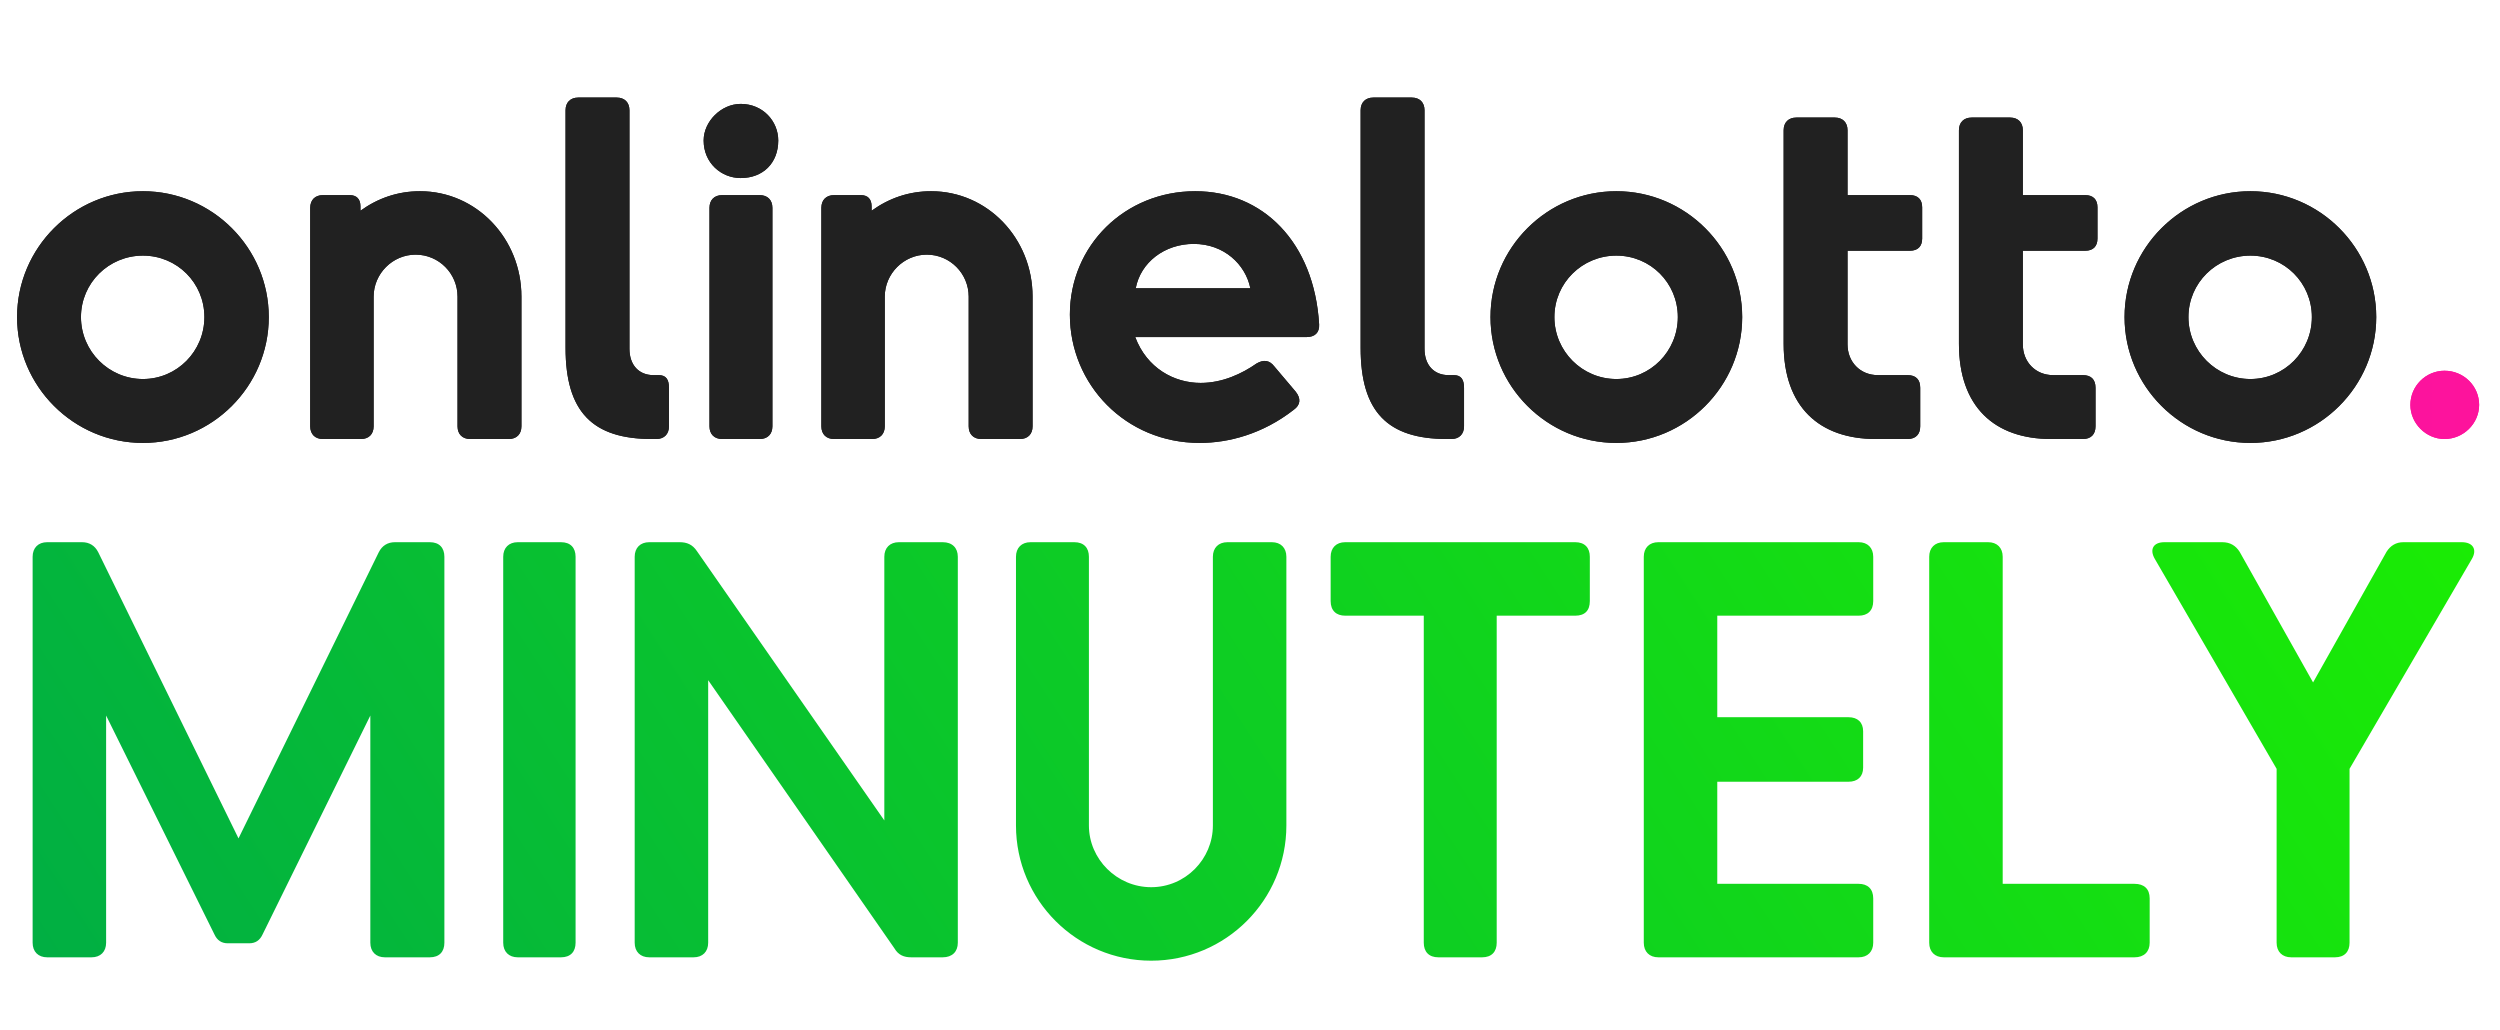 <svg width="410" height="169" viewBox="0 0 410 169" fill="none" xmlns="http://www.w3.org/2000/svg">
<path d="M23.44 31.36C12.08 31.36 2.8 40.64 2.8 52C2.8 63.36 12.08 72.64 23.44 72.64C34.8 72.64 44.08 63.36 44.08 52C44.08 40.64 34.8 31.36 23.44 31.36ZM23.44 41.92C29.04 41.92 33.52 46.4 33.52 52C33.52 57.6 29.04 62.16 23.44 62.16C17.84 62.16 13.28 57.6 13.28 52C13.28 46.4 17.84 41.92 23.44 41.92ZM68.875 31.36C65.275 31.36 61.995 32.48 59.115 34.56V33.84C59.115 32.64 58.475 32 57.355 32H52.955C51.675 32 50.875 32.8 50.875 34.08V69.92C50.875 71.2 51.675 72 52.955 72H59.195C60.475 72 61.275 71.2 61.275 69.92V48.64C61.275 44.88 64.395 41.76 68.155 41.76C71.995 41.76 75.035 44.88 75.035 48.64V69.92C75.035 71.2 75.835 72 77.115 72H83.435C84.715 72 85.515 71.2 85.515 69.92V48.64C85.515 39.12 78.155 31.36 68.875 31.36ZM108.03 61.52H107.15C104.83 61.52 103.23 59.92 103.23 57.2V18.08C103.23 16.8 102.43 16 101.15 16H94.83C93.55 16 92.75 16.8 92.75 18.08V57.04C92.75 67.52 97.15 72 106.91 72H107.63C108.91 72 109.71 71.2 109.71 69.92V63.6C109.71 62.24 109.23 61.52 108.03 61.52ZM127.635 23.04C127.635 26.72 125.155 29.2 121.475 29.2C118.275 29.2 115.395 26.72 115.395 23.04C115.395 19.92 118.275 17.04 121.475 17.04C125.155 17.04 127.635 19.92 127.635 23.04ZM124.595 72H118.435C117.155 72 116.355 71.2 116.355 69.92V34.08C116.355 32.8 117.155 32 118.435 32H124.595C125.875 32 126.675 32.8 126.675 34.08V69.92C126.675 71.2 125.875 72 124.595 72ZM152.703 31.36C149.103 31.36 145.823 32.48 142.943 34.56V33.84C142.943 32.64 142.303 32 141.183 32H136.783C135.503 32 134.703 32.8 134.703 34.08V69.92C134.703 71.2 135.503 72 136.783 72H143.023C144.303 72 145.103 71.2 145.103 69.92V48.64C145.103 44.88 148.223 41.76 151.983 41.76C155.823 41.76 158.863 44.88 158.863 48.64V69.92C158.863 71.2 159.663 72 160.943 72H167.263C168.543 72 169.343 71.2 169.343 69.92V48.64C169.343 39.12 161.983 31.36 152.703 31.36ZM216.338 53.2C215.538 39.76 207.138 31.36 196.018 31.36C184.498 31.36 175.458 40.24 175.458 51.6C175.458 63.04 184.578 72.64 196.738 72.64C201.458 72.64 207.058 71.2 212.178 67.2C213.298 66.4 213.378 65.36 212.498 64.24L208.978 60.08C208.178 59.04 207.218 58.96 206.098 59.6C203.698 61.28 200.498 62.8 196.898 62.8C192.578 62.8 188.098 60.4 186.178 55.28H214.258C215.618 55.28 216.418 54.56 216.338 53.2ZM186.258 47.28C187.058 43.04 190.978 40 195.778 40C200.738 40 204.258 43.36 205.058 47.28H186.258ZM238.421 61.52H237.541C235.221 61.52 233.621 59.92 233.621 57.2V18.08C233.621 16.8 232.821 16 231.541 16H225.221C223.941 16 223.141 16.8 223.141 18.08V57.04C223.141 67.52 227.541 72 237.301 72H238.021C239.301 72 240.101 71.2 240.101 69.92V63.6C240.101 62.24 239.621 61.52 238.421 61.52ZM265.081 31.36C253.721 31.36 244.441 40.64 244.441 52C244.441 63.36 253.721 72.64 265.081 72.64C276.441 72.64 285.721 63.36 285.721 52C285.721 40.64 276.441 31.36 265.081 31.36ZM265.081 41.92C270.681 41.92 275.161 46.4 275.161 52C275.161 57.6 270.681 62.16 265.081 62.16C259.481 62.16 254.921 57.6 254.921 52C254.921 46.4 259.481 41.92 265.081 41.92ZM312.836 61.52H307.956C305.076 61.52 302.996 59.36 302.996 56.48V41.12H313.236C314.516 41.12 315.236 40.4 315.236 39.12V34C315.236 32.72 314.516 32 313.236 32H302.996V21.36C302.996 20.08 302.196 19.28 300.916 19.28H294.596C293.316 19.28 292.516 20.08 292.516 21.36V56.4C292.516 66.72 298.356 72 307.636 72H312.836C314.196 72 314.916 71.2 314.916 69.92V63.6C314.916 62.24 314.196 61.52 312.836 61.52ZM341.586 61.52H336.706C333.826 61.52 331.746 59.36 331.746 56.48V41.12H341.986C343.266 41.12 343.986 40.4 343.986 39.12V34C343.986 32.72 343.266 32 341.986 32H331.746V21.36C331.746 20.08 330.946 19.28 329.666 19.28H323.346C322.066 19.28 321.266 20.08 321.266 21.36V56.4C321.266 66.72 327.106 72 336.386 72H341.586C342.946 72 343.666 71.2 343.666 69.92V63.6C343.666 62.24 342.946 61.52 341.586 61.52ZM369.065 31.36C357.705 31.36 348.425 40.64 348.425 52C348.425 63.36 357.705 72.64 369.065 72.64C380.425 72.64 389.705 63.36 389.705 52C389.705 40.64 380.425 31.36 369.065 31.36ZM369.065 41.92C374.665 41.92 379.145 46.4 379.145 52C379.145 57.6 374.665 62.16 369.065 62.16C363.465 62.16 358.905 57.6 358.905 52C358.905 46.4 363.465 41.92 369.065 41.92Z" fill="#212121"/>
<path d="M406.58 66.4C406.58 69.44 404.02 72 400.9 72C397.86 72 395.3 69.44 395.3 66.4C395.3 63.28 397.86 60.8 400.9 60.8C404.02 60.8 406.58 63.28 406.58 66.4Z" fill="url(#paint0_linear)"/>
<path d="M70.487 88.92H64.783C63.587 88.92 62.667 89.472 62.115 90.576L39.115 137.496L16.115 90.576C15.563 89.472 14.643 88.92 13.447 88.92H7.743C6.271 88.92 5.351 89.84 5.351 91.312V154.608C5.351 156.08 6.271 157 7.743 157H15.011C16.483 157 17.403 156.08 17.403 154.608V117.348L35.159 153.228C35.619 154.24 36.355 154.7 37.367 154.7H40.863C41.875 154.7 42.611 154.24 43.071 153.228L60.735 117.348V154.608C60.735 156.08 61.655 157 63.127 157H70.487C72.051 157 72.879 156.08 72.879 154.608V91.312C72.879 89.84 72.051 88.92 70.487 88.92ZM82.527 154.608V91.312C82.527 89.84 83.447 88.92 84.919 88.92H92.003C93.567 88.92 94.395 89.84 94.395 91.312V154.608C94.395 156.08 93.567 157 92.003 157H84.919C83.447 157 82.527 156.08 82.527 154.608ZM145.029 91.312V134.552L114.301 90.392C113.565 89.288 112.645 88.92 111.449 88.92H106.481C105.009 88.92 104.089 89.84 104.089 91.312V154.608C104.089 156.08 105.009 157 106.481 157H113.749C115.221 157 116.141 156.08 116.141 154.608V111.552L146.685 155.528C147.329 156.632 148.249 157 149.445 157H154.597C156.161 157 157.081 156.08 157.081 154.608V91.312C157.081 89.84 156.161 88.92 154.597 88.92H147.421C145.949 88.92 145.029 89.84 145.029 91.312ZM188.793 157.552C176.557 157.552 166.621 147.616 166.621 135.38V91.312C166.621 89.84 167.541 88.92 169.013 88.92H176.189C177.753 88.92 178.581 89.84 178.581 91.312V135.38C178.581 140.9 183.181 145.5 188.793 145.5C194.405 145.5 198.913 140.9 198.913 135.38V91.312C198.913 89.84 199.833 88.92 201.305 88.92H208.573C210.045 88.92 210.965 89.84 210.965 91.312V135.38C210.965 147.616 201.029 157.552 188.793 157.552ZM258.339 88.92H220.619C219.147 88.92 218.227 89.84 218.227 91.312V98.58C218.227 100.144 219.147 100.972 220.619 100.972H233.499V154.608C233.499 156.08 234.327 157 235.891 157H243.067C244.631 157 245.459 156.08 245.459 154.608V100.972H258.339C259.903 100.972 260.731 100.144 260.731 98.58V91.312C260.731 89.84 259.903 88.92 258.339 88.92ZM304.817 144.948H281.633V128.204H303.161C304.633 128.204 305.553 127.376 305.553 125.904V119.924C305.553 118.452 304.633 117.624 303.161 117.624H281.633V100.972H304.817C306.289 100.972 307.209 100.144 307.209 98.58V91.312C307.209 89.84 306.289 88.92 304.817 88.92H271.973C270.501 88.92 269.581 89.84 269.581 91.312V154.608C269.581 156.08 270.501 157 271.973 157H304.817C306.289 157 307.209 156.08 307.209 154.608V147.34C307.209 145.776 306.289 144.948 304.817 144.948ZM350.062 157H318.782C317.31 157 316.39 156.08 316.39 154.608V91.312C316.39 89.84 317.31 88.92 318.782 88.92H326.05C327.522 88.92 328.442 89.84 328.442 91.312V144.948H350.062C351.626 144.948 352.546 145.776 352.546 147.34V154.608C352.546 156.08 351.626 157 350.062 157ZM403.725 88.92H394.157C392.961 88.92 392.041 89.472 391.397 90.484L379.345 111.92L367.293 90.484C366.649 89.472 365.729 88.92 364.441 88.92H354.965C353.125 88.92 352.481 90.116 353.401 91.68L373.365 126.088V154.608C373.365 156.08 374.285 157 375.757 157H382.933C384.497 157 385.325 156.08 385.325 154.608V126.088L405.381 91.68C406.301 90.116 405.565 88.92 403.725 88.92Z" fill="url(#paint1_linear)"/>
<path d="M23.44 31.36C12.08 31.36 2.8 40.64 2.8 52C2.8 63.36 12.08 72.64 23.44 72.64C34.8 72.64 44.08 63.36 44.08 52C44.08 40.64 34.8 31.36 23.44 31.36ZM23.44 41.92C29.04 41.92 33.52 46.4 33.52 52C33.52 57.6 29.04 62.16 23.44 62.16C17.84 62.16 13.28 57.6 13.28 52C13.28 46.4 17.84 41.92 23.44 41.92ZM68.875 31.36C65.275 31.36 61.995 32.48 59.115 34.56V33.84C59.115 32.64 58.475 32 57.355 32H52.955C51.675 32 50.875 32.8 50.875 34.08V69.92C50.875 71.2 51.675 72 52.955 72H59.195C60.475 72 61.275 71.2 61.275 69.92V48.64C61.275 44.88 64.395 41.76 68.155 41.76C71.995 41.76 75.035 44.88 75.035 48.64V69.92C75.035 71.2 75.835 72 77.115 72H83.435C84.715 72 85.515 71.2 85.515 69.92V48.64C85.515 39.12 78.155 31.36 68.875 31.36ZM108.03 61.52H107.15C104.83 61.52 103.23 59.92 103.23 57.2V18.08C103.23 16.8 102.43 16 101.15 16H94.83C93.55 16 92.75 16.8 92.75 18.08V57.04C92.75 67.52 97.15 72 106.91 72H107.63C108.91 72 109.71 71.2 109.71 69.92V63.6C109.71 62.24 109.23 61.52 108.03 61.52ZM127.635 23.04C127.635 26.72 125.155 29.2 121.475 29.2C118.275 29.2 115.395 26.72 115.395 23.04C115.395 19.92 118.275 17.04 121.475 17.04C125.155 17.04 127.635 19.92 127.635 23.04ZM124.595 72H118.435C117.155 72 116.355 71.2 116.355 69.92V34.08C116.355 32.8 117.155 32 118.435 32H124.595C125.875 32 126.675 32.8 126.675 34.08V69.92C126.675 71.2 125.875 72 124.595 72ZM152.703 31.36C149.103 31.36 145.823 32.48 142.943 34.56V33.84C142.943 32.64 142.303 32 141.183 32H136.783C135.503 32 134.703 32.8 134.703 34.08V69.92C134.703 71.2 135.503 72 136.783 72H143.023C144.303 72 145.103 71.2 145.103 69.92V48.64C145.103 44.88 148.223 41.76 151.983 41.76C155.823 41.76 158.863 44.88 158.863 48.64V69.92C158.863 71.2 159.663 72 160.943 72H167.263C168.543 72 169.343 71.2 169.343 69.92V48.64C169.343 39.12 161.983 31.36 152.703 31.36ZM216.338 53.2C215.538 39.76 207.138 31.36 196.018 31.36C184.498 31.36 175.458 40.24 175.458 51.6C175.458 63.04 184.578 72.64 196.738 72.64C201.458 72.64 207.058 71.2 212.178 67.2C213.298 66.4 213.378 65.36 212.498 64.24L208.978 60.08C208.178 59.04 207.218 58.96 206.098 59.6C203.698 61.28 200.498 62.8 196.898 62.8C192.578 62.8 188.098 60.4 186.178 55.28H214.258C215.618 55.28 216.418 54.56 216.338 53.2ZM186.258 47.28C187.058 43.04 190.978 40 195.778 40C200.738 40 204.258 43.36 205.058 47.28H186.258ZM238.421 61.52H237.541C235.221 61.52 233.621 59.92 233.621 57.2V18.08C233.621 16.8 232.821 16 231.541 16H225.221C223.941 16 223.141 16.8 223.141 18.08V57.04C223.141 67.52 227.541 72 237.301 72H238.021C239.301 72 240.101 71.2 240.101 69.92V63.6C240.101 62.24 239.621 61.52 238.421 61.52ZM265.081 31.36C253.721 31.36 244.441 40.64 244.441 52C244.441 63.36 253.721 72.64 265.081 72.64C276.441 72.64 285.721 63.36 285.721 52C285.721 40.64 276.441 31.36 265.081 31.36ZM265.081 41.92C270.681 41.92 275.161 46.4 275.161 52C275.161 57.6 270.681 62.16 265.081 62.16C259.481 62.16 254.921 57.6 254.921 52C254.921 46.4 259.481 41.92 265.081 41.92ZM312.836 61.52H307.956C305.076 61.52 302.996 59.36 302.996 56.48V41.12H313.236C314.516 41.12 315.236 40.4 315.236 39.12V34C315.236 32.72 314.516 32 313.236 32H302.996V21.36C302.996 20.08 302.196 19.28 300.916 19.28H294.596C293.316 19.28 292.516 20.08 292.516 21.36V56.4C292.516 66.72 298.356 72 307.636 72H312.836C314.196 72 314.916 71.2 314.916 69.92V63.6C314.916 62.24 314.196 61.52 312.836 61.52ZM341.586 61.52H336.706C333.826 61.52 331.746 59.36 331.746 56.48V41.12H341.986C343.266 41.12 343.986 40.4 343.986 39.12V34C343.986 32.72 343.266 32 341.986 32H331.746V21.36C331.746 20.08 330.946 19.28 329.666 19.28H323.346C322.066 19.28 321.266 20.08 321.266 21.36V56.4C321.266 66.72 327.106 72 336.386 72H341.586C342.946 72 343.666 71.2 343.666 69.92V63.6C343.666 62.24 342.946 61.52 341.586 61.52ZM369.065 31.36C357.705 31.36 348.425 40.64 348.425 52C348.425 63.36 357.705 72.64 369.065 72.64C380.425 72.64 389.705 63.36 389.705 52C389.705 40.64 380.425 31.36 369.065 31.36ZM369.065 41.92C374.665 41.92 379.145 46.4 379.145 52C379.145 57.6 374.665 62.16 369.065 62.16C363.465 62.16 358.905 57.6 358.905 52C358.905 46.4 363.465 41.92 369.065 41.92Z" fill="#212121"/>
<path d="M406.58 66.4C406.58 69.44 404.02 72 400.9 72C397.86 72 395.3 69.44 395.3 66.4C395.3 63.28 397.86 60.8 400.9 60.8C404.02 60.8 406.58 63.28 406.58 66.4Z" fill="url(#paint2_linear)"/>
<defs>
<linearGradient id="paint0_linear" x1="0" y1="80" x2="409.947" y2="80.269" gradientUnits="userSpaceOnUse">
<stop stop-color="#C71CB8"/>
<stop offset="1" stop-color="#FE139C"/>
</linearGradient>
<linearGradient id="paint1_linear" x1="410" y1="72" x2="77.148" y2="287.925" gradientUnits="userSpaceOnUse">
<stop stop-color="#1BEE02"/>
<stop offset="1" stop-color="#00AD45"/>
</linearGradient>
<linearGradient id="paint2_linear" x1="0" y1="80" x2="409.947" y2="80.269" gradientUnits="userSpaceOnUse">
<stop stop-color="#C71CB8"/>
<stop offset="1" stop-color="#FE139C"/>
</linearGradient>
</defs>
</svg>
